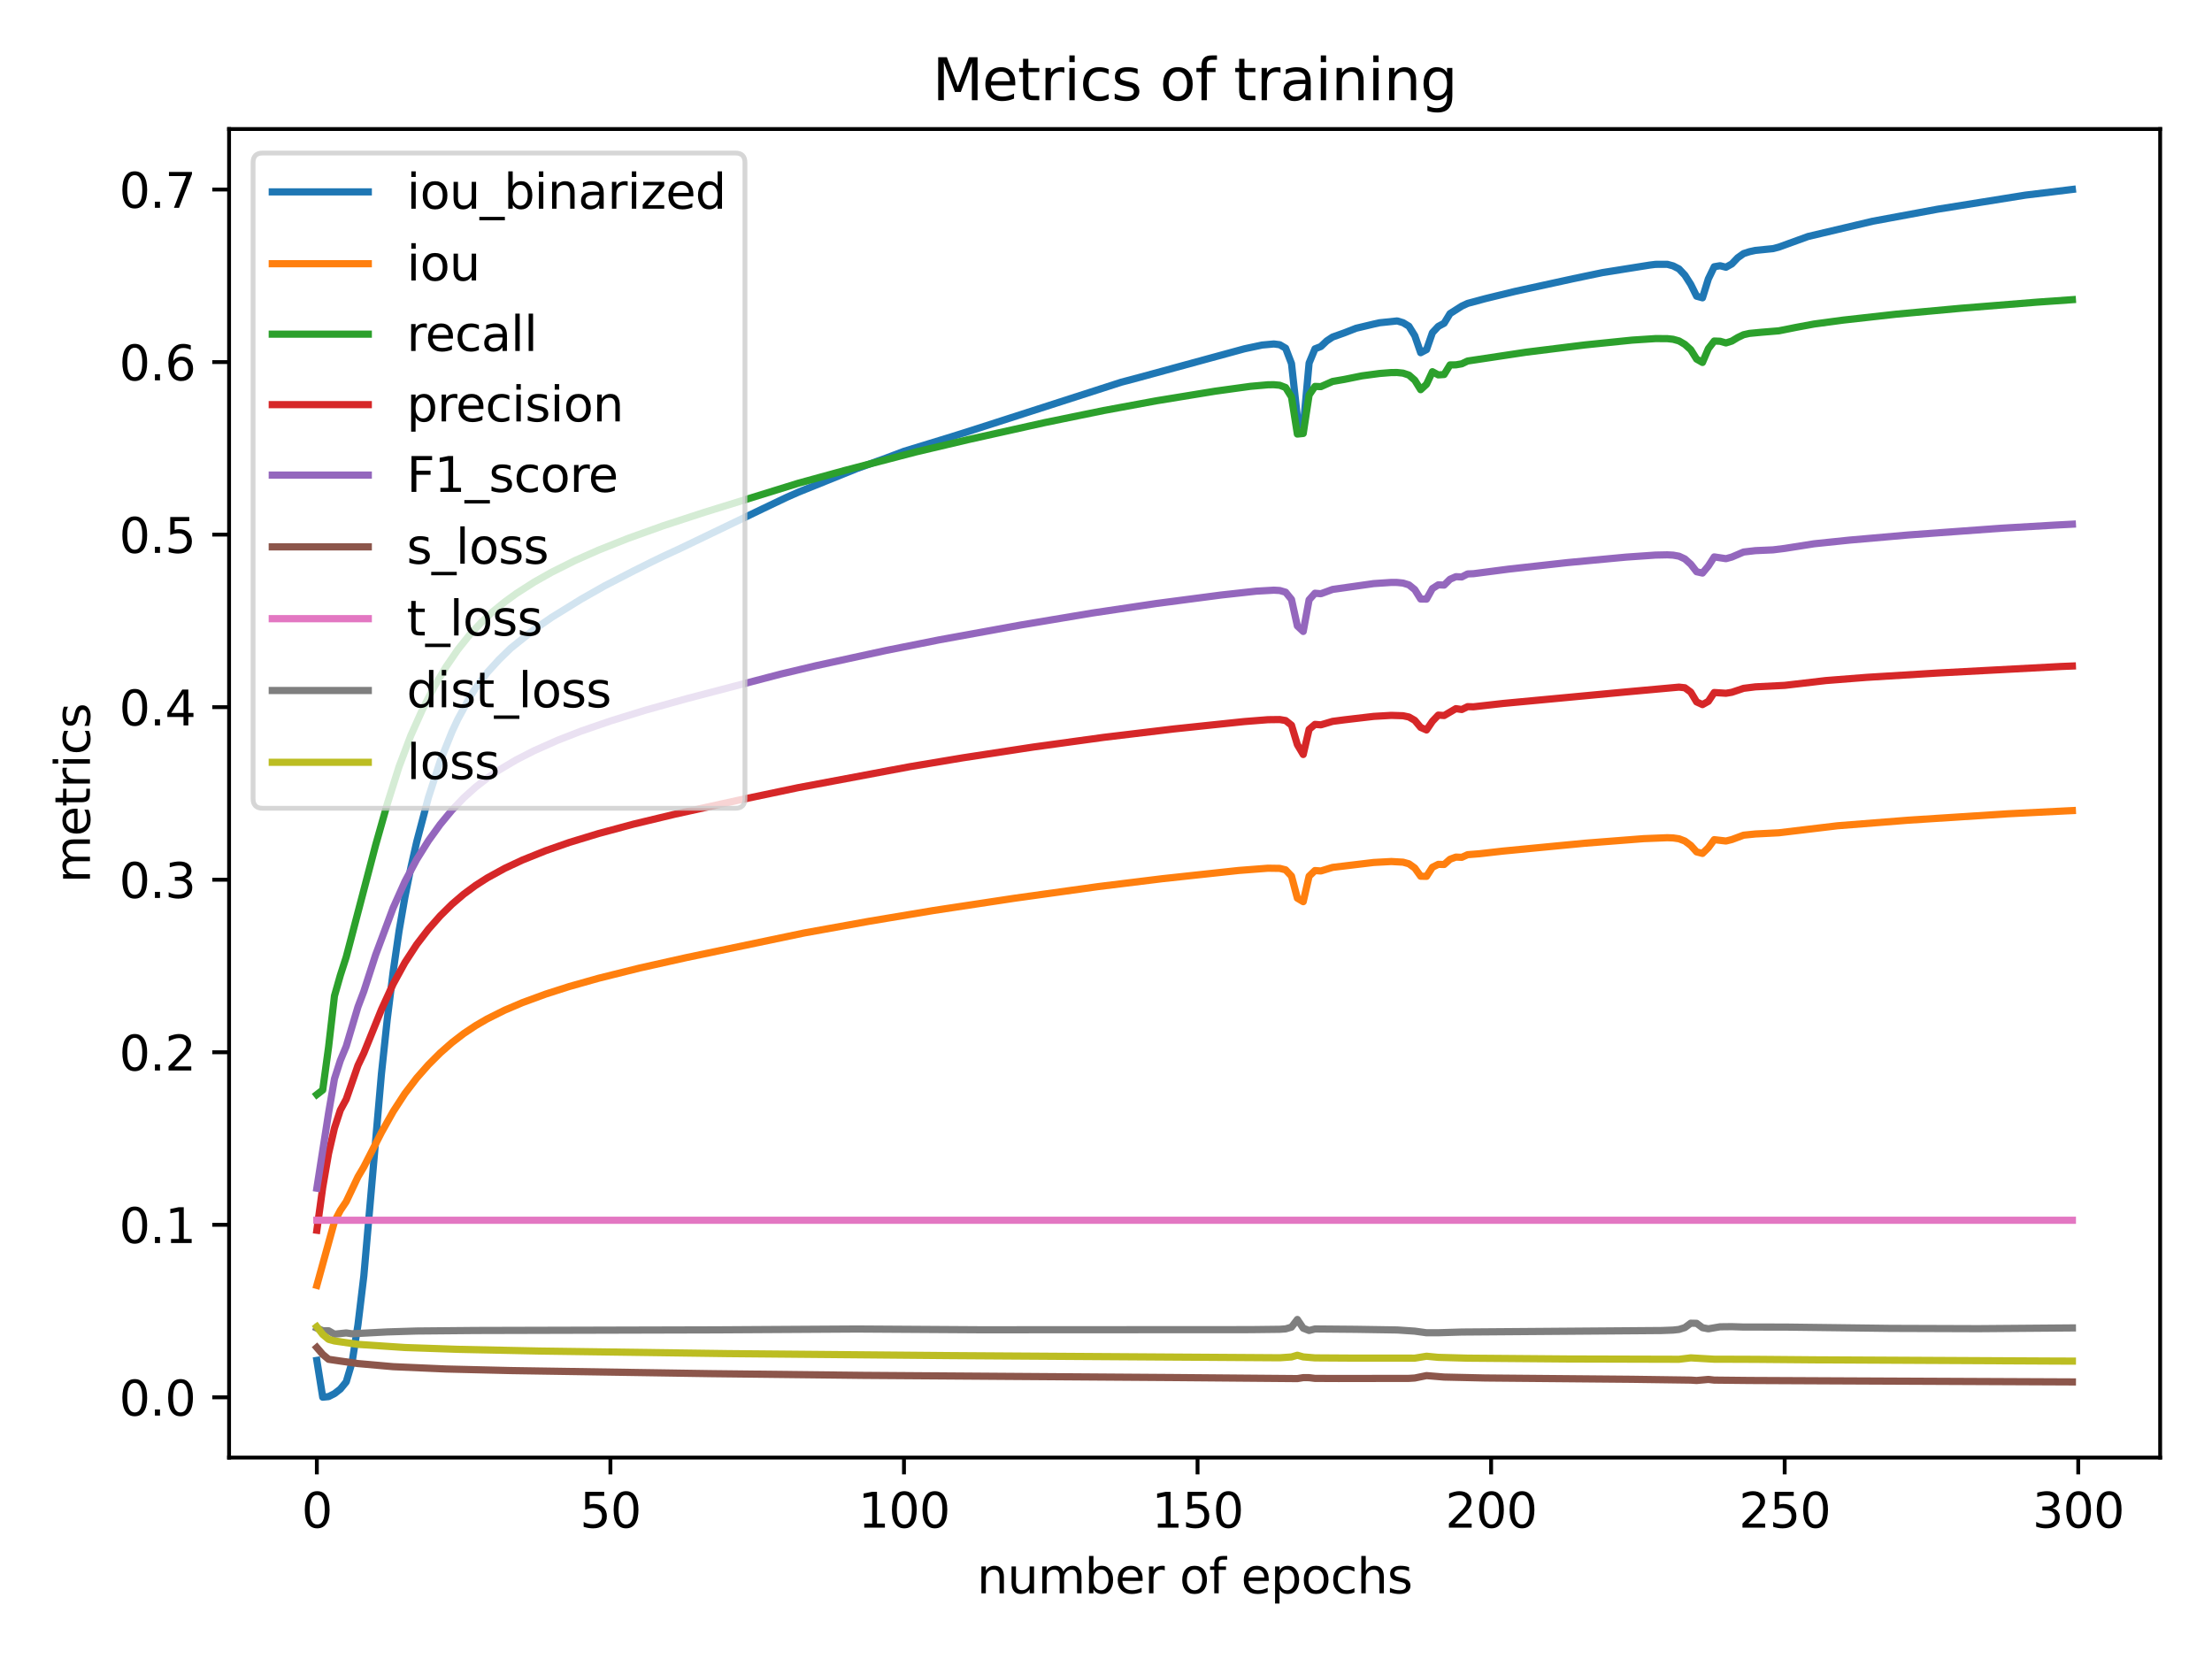<?xml version="1.0" encoding="utf-8" standalone="no"?>
<!DOCTYPE svg PUBLIC "-//W3C//DTD SVG 1.1//EN"
  "http://www.w3.org/Graphics/SVG/1.1/DTD/svg11.dtd">
<svg xmlns:xlink="http://www.w3.org/1999/xlink" width="460.8pt" height="345.6pt" viewBox="0 0 460.8 345.6" xmlns="http://www.w3.org/2000/svg" version="1.1">
 <defs>
  <style type="text/css">*{stroke-linejoin: round; stroke-linecap: butt}</style>
 </defs>
 <g id="figure_1">
  <g id="patch_1">
   <path d="M 0 345.6 
L 460.8 345.6 
L 460.8 0 
L 0 0 
z
" style="fill: #ffffff"/>
  </g>
  <g id="axes_1">
   <g id="patch_2">
    <path d="M 47.72 303.64 
L 450 303.64 
L 450 26.88 
L 47.72 26.88 
z
" style="fill: #ffffff"/>
   </g>
   <g id="matplotlib.axis_1">
    <g id="xtick_1">
     <g id="line2d_1">
      <defs>
       <path id="mab70820ade" d="M 0 0 
L 0 3.5 
" style="stroke: #000000; stroke-width: 0.8"/>
      </defs>
      <g>
       <use xlink:href="#mab70820ade" x="66.005" y="303.64" style="stroke: #000000; stroke-width: 0.8"/>
      </g>
     </g>
     <g id="text_1">
      <!-- 0 -->
      <g transform="translate(62.824 318.238)scale(0.1 -0.1)">
       <defs>
        <path id="DejaVuSans-30" d="M 2034 4250 
Q 1547 4250 1301 3770 
Q 1056 3291 1056 2328 
Q 1056 1369 1301 889 
Q 1547 409 2034 409 
Q 2525 409 2770 889 
Q 3016 1369 3016 2328 
Q 3016 3291 2770 3770 
Q 2525 4250 2034 4250 
z
M 2034 4750 
Q 2819 4750 3233 4129 
Q 3647 3509 3647 2328 
Q 3647 1150 3233 529 
Q 2819 -91 2034 -91 
Q 1250 -91 836 529 
Q 422 1150 422 2328 
Q 422 3509 836 4129 
Q 1250 4750 2034 4750 
z
" transform="scale(0.016)"/>
       </defs>
       <use xlink:href="#DejaVuSans-30"/>
      </g>
     </g>
    </g>
    <g id="xtick_2">
     <g id="line2d_2">
      <g>
       <use xlink:href="#mab70820ade" x="127.161" y="303.64" style="stroke: #000000; stroke-width: 0.8"/>
      </g>
     </g>
     <g id="text_2">
      <!-- 50 -->
      <g transform="translate(120.798 318.238)scale(0.1 -0.1)">
       <defs>
        <path id="DejaVuSans-35" d="M 691 4666 
L 3169 4666 
L 3169 4134 
L 1269 4134 
L 1269 2991 
Q 1406 3038 1543 3061 
Q 1681 3084 1819 3084 
Q 2600 3084 3056 2656 
Q 3513 2228 3513 1497 
Q 3513 744 3044 326 
Q 2575 -91 1722 -91 
Q 1428 -91 1123 -41 
Q 819 9 494 109 
L 494 744 
Q 775 591 1075 516 
Q 1375 441 1709 441 
Q 2250 441 2565 725 
Q 2881 1009 2881 1497 
Q 2881 1984 2565 2268 
Q 2250 2553 1709 2553 
Q 1456 2553 1204 2497 
Q 953 2441 691 2322 
L 691 4666 
z
" transform="scale(0.016)"/>
       </defs>
       <use xlink:href="#DejaVuSans-35"/>
       <use xlink:href="#DejaVuSans-30" x="63.623"/>
      </g>
     </g>
    </g>
    <g id="xtick_3">
     <g id="line2d_3">
      <g>
       <use xlink:href="#mab70820ade" x="188.316" y="303.64" style="stroke: #000000; stroke-width: 0.8"/>
      </g>
     </g>
     <g id="text_3">
      <!-- 100 -->
      <g transform="translate(178.772 318.238)scale(0.1 -0.1)">
       <defs>
        <path id="DejaVuSans-31" d="M 794 531 
L 1825 531 
L 1825 4091 
L 703 3866 
L 703 4441 
L 1819 4666 
L 2450 4666 
L 2450 531 
L 3481 531 
L 3481 0 
L 794 0 
L 794 531 
z
" transform="scale(0.016)"/>
       </defs>
       <use xlink:href="#DejaVuSans-31"/>
       <use xlink:href="#DejaVuSans-30" x="63.623"/>
       <use xlink:href="#DejaVuSans-30" x="127.246"/>
      </g>
     </g>
    </g>
    <g id="xtick_4">
     <g id="line2d_4">
      <g>
       <use xlink:href="#mab70820ade" x="249.472" y="303.64" style="stroke: #000000; stroke-width: 0.8"/>
      </g>
     </g>
     <g id="text_4">
      <!-- 150 -->
      <g transform="translate(239.928 318.238)scale(0.1 -0.1)">
       <use xlink:href="#DejaVuSans-31"/>
       <use xlink:href="#DejaVuSans-35" x="63.623"/>
       <use xlink:href="#DejaVuSans-30" x="127.246"/>
      </g>
     </g>
    </g>
    <g id="xtick_5">
     <g id="line2d_5">
      <g>
       <use xlink:href="#mab70820ade" x="310.627" y="303.64" style="stroke: #000000; stroke-width: 0.8"/>
      </g>
     </g>
     <g id="text_5">
      <!-- 200 -->
      <g transform="translate(301.083 318.238)scale(0.1 -0.1)">
       <defs>
        <path id="DejaVuSans-32" d="M 1228 531 
L 3431 531 
L 3431 0 
L 469 0 
L 469 531 
Q 828 903 1448 1529 
Q 2069 2156 2228 2338 
Q 2531 2678 2651 2914 
Q 2772 3150 2772 3378 
Q 2772 3750 2511 3984 
Q 2250 4219 1831 4219 
Q 1534 4219 1204 4116 
Q 875 4013 500 3803 
L 500 4441 
Q 881 4594 1212 4672 
Q 1544 4750 1819 4750 
Q 2544 4750 2975 4387 
Q 3406 4025 3406 3419 
Q 3406 3131 3298 2873 
Q 3191 2616 2906 2266 
Q 2828 2175 2409 1742 
Q 1991 1309 1228 531 
z
" transform="scale(0.016)"/>
       </defs>
       <use xlink:href="#DejaVuSans-32"/>
       <use xlink:href="#DejaVuSans-30" x="63.623"/>
       <use xlink:href="#DejaVuSans-30" x="127.246"/>
      </g>
     </g>
    </g>
    <g id="xtick_6">
     <g id="line2d_6">
      <g>
       <use xlink:href="#mab70820ade" x="371.782" y="303.64" style="stroke: #000000; stroke-width: 0.8"/>
      </g>
     </g>
     <g id="text_6">
      <!-- 250 -->
      <g transform="translate(362.239 318.238)scale(0.1 -0.1)">
       <use xlink:href="#DejaVuSans-32"/>
       <use xlink:href="#DejaVuSans-35" x="63.623"/>
       <use xlink:href="#DejaVuSans-30" x="127.246"/>
      </g>
     </g>
    </g>
    <g id="xtick_7">
     <g id="line2d_7">
      <g>
       <use xlink:href="#mab70820ade" x="432.938" y="303.64" style="stroke: #000000; stroke-width: 0.8"/>
      </g>
     </g>
     <g id="text_7">
      <!-- 300 -->
      <g transform="translate(423.394 318.238)scale(0.1 -0.1)">
       <defs>
        <path id="DejaVuSans-33" d="M 2597 2516 
Q 3050 2419 3304 2112 
Q 3559 1806 3559 1356 
Q 3559 666 3084 287 
Q 2609 -91 1734 -91 
Q 1441 -91 1130 -33 
Q 819 25 488 141 
L 488 750 
Q 750 597 1062 519 
Q 1375 441 1716 441 
Q 2309 441 2620 675 
Q 2931 909 2931 1356 
Q 2931 1769 2642 2001 
Q 2353 2234 1838 2234 
L 1294 2234 
L 1294 2753 
L 1863 2753 
Q 2328 2753 2575 2939 
Q 2822 3125 2822 3475 
Q 2822 3834 2567 4026 
Q 2313 4219 1838 4219 
Q 1578 4219 1281 4162 
Q 984 4106 628 3988 
L 628 4550 
Q 988 4650 1302 4700 
Q 1616 4750 1894 4750 
Q 2613 4750 3031 4423 
Q 3450 4097 3450 3541 
Q 3450 3153 3228 2886 
Q 3006 2619 2597 2516 
z
" transform="scale(0.016)"/>
       </defs>
       <use xlink:href="#DejaVuSans-33"/>
       <use xlink:href="#DejaVuSans-30" x="63.623"/>
       <use xlink:href="#DejaVuSans-30" x="127.246"/>
      </g>
     </g>
    </g>
    <g id="text_8">
     <!-- number of epochs -->
     <g transform="translate(203.515 331.917)scale(0.1 -0.1)">
      <defs>
       <path id="DejaVuSans-6e" d="M 3513 2113 
L 3513 0 
L 2938 0 
L 2938 2094 
Q 2938 2591 2744 2837 
Q 2550 3084 2163 3084 
Q 1697 3084 1428 2787 
Q 1159 2491 1159 1978 
L 1159 0 
L 581 0 
L 581 3500 
L 1159 3500 
L 1159 2956 
Q 1366 3272 1645 3428 
Q 1925 3584 2291 3584 
Q 2894 3584 3203 3211 
Q 3513 2838 3513 2113 
z
" transform="scale(0.016)"/>
       <path id="DejaVuSans-75" d="M 544 1381 
L 544 3500 
L 1119 3500 
L 1119 1403 
Q 1119 906 1312 657 
Q 1506 409 1894 409 
Q 2359 409 2629 706 
Q 2900 1003 2900 1516 
L 2900 3500 
L 3475 3500 
L 3475 0 
L 2900 0 
L 2900 538 
Q 2691 219 2414 64 
Q 2138 -91 1772 -91 
Q 1169 -91 856 284 
Q 544 659 544 1381 
z
M 1991 3584 
L 1991 3584 
z
" transform="scale(0.016)"/>
       <path id="DejaVuSans-6d" d="M 3328 2828 
Q 3544 3216 3844 3400 
Q 4144 3584 4550 3584 
Q 5097 3584 5394 3201 
Q 5691 2819 5691 2113 
L 5691 0 
L 5113 0 
L 5113 2094 
Q 5113 2597 4934 2840 
Q 4756 3084 4391 3084 
Q 3944 3084 3684 2787 
Q 3425 2491 3425 1978 
L 3425 0 
L 2847 0 
L 2847 2094 
Q 2847 2600 2669 2842 
Q 2491 3084 2119 3084 
Q 1678 3084 1418 2786 
Q 1159 2488 1159 1978 
L 1159 0 
L 581 0 
L 581 3500 
L 1159 3500 
L 1159 2956 
Q 1356 3278 1631 3431 
Q 1906 3584 2284 3584 
Q 2666 3584 2933 3390 
Q 3200 3197 3328 2828 
z
" transform="scale(0.016)"/>
       <path id="DejaVuSans-62" d="M 3116 1747 
Q 3116 2381 2855 2742 
Q 2594 3103 2138 3103 
Q 1681 3103 1420 2742 
Q 1159 2381 1159 1747 
Q 1159 1113 1420 752 
Q 1681 391 2138 391 
Q 2594 391 2855 752 
Q 3116 1113 3116 1747 
z
M 1159 2969 
Q 1341 3281 1617 3432 
Q 1894 3584 2278 3584 
Q 2916 3584 3314 3078 
Q 3713 2572 3713 1747 
Q 3713 922 3314 415 
Q 2916 -91 2278 -91 
Q 1894 -91 1617 61 
Q 1341 213 1159 525 
L 1159 0 
L 581 0 
L 581 4863 
L 1159 4863 
L 1159 2969 
z
" transform="scale(0.016)"/>
       <path id="DejaVuSans-65" d="M 3597 1894 
L 3597 1613 
L 953 1613 
Q 991 1019 1311 708 
Q 1631 397 2203 397 
Q 2534 397 2845 478 
Q 3156 559 3463 722 
L 3463 178 
Q 3153 47 2828 -22 
Q 2503 -91 2169 -91 
Q 1331 -91 842 396 
Q 353 884 353 1716 
Q 353 2575 817 3079 
Q 1281 3584 2069 3584 
Q 2775 3584 3186 3129 
Q 3597 2675 3597 1894 
z
M 3022 2063 
Q 3016 2534 2758 2815 
Q 2500 3097 2075 3097 
Q 1594 3097 1305 2825 
Q 1016 2553 972 2059 
L 3022 2063 
z
" transform="scale(0.016)"/>
       <path id="DejaVuSans-72" d="M 2631 2963 
Q 2534 3019 2420 3045 
Q 2306 3072 2169 3072 
Q 1681 3072 1420 2755 
Q 1159 2438 1159 1844 
L 1159 0 
L 581 0 
L 581 3500 
L 1159 3500 
L 1159 2956 
Q 1341 3275 1631 3429 
Q 1922 3584 2338 3584 
Q 2397 3584 2469 3576 
Q 2541 3569 2628 3553 
L 2631 2963 
z
" transform="scale(0.016)"/>
       <path id="DejaVuSans-20" transform="scale(0.016)"/>
       <path id="DejaVuSans-6f" d="M 1959 3097 
Q 1497 3097 1228 2736 
Q 959 2375 959 1747 
Q 959 1119 1226 758 
Q 1494 397 1959 397 
Q 2419 397 2687 759 
Q 2956 1122 2956 1747 
Q 2956 2369 2687 2733 
Q 2419 3097 1959 3097 
z
M 1959 3584 
Q 2709 3584 3137 3096 
Q 3566 2609 3566 1747 
Q 3566 888 3137 398 
Q 2709 -91 1959 -91 
Q 1206 -91 779 398 
Q 353 888 353 1747 
Q 353 2609 779 3096 
Q 1206 3584 1959 3584 
z
" transform="scale(0.016)"/>
       <path id="DejaVuSans-66" d="M 2375 4863 
L 2375 4384 
L 1825 4384 
Q 1516 4384 1395 4259 
Q 1275 4134 1275 3809 
L 1275 3500 
L 2222 3500 
L 2222 3053 
L 1275 3053 
L 1275 0 
L 697 0 
L 697 3053 
L 147 3053 
L 147 3500 
L 697 3500 
L 697 3744 
Q 697 4328 969 4595 
Q 1241 4863 1831 4863 
L 2375 4863 
z
" transform="scale(0.016)"/>
       <path id="DejaVuSans-70" d="M 1159 525 
L 1159 -1331 
L 581 -1331 
L 581 3500 
L 1159 3500 
L 1159 2969 
Q 1341 3281 1617 3432 
Q 1894 3584 2278 3584 
Q 2916 3584 3314 3078 
Q 3713 2572 3713 1747 
Q 3713 922 3314 415 
Q 2916 -91 2278 -91 
Q 1894 -91 1617 61 
Q 1341 213 1159 525 
z
M 3116 1747 
Q 3116 2381 2855 2742 
Q 2594 3103 2138 3103 
Q 1681 3103 1420 2742 
Q 1159 2381 1159 1747 
Q 1159 1113 1420 752 
Q 1681 391 2138 391 
Q 2594 391 2855 752 
Q 3116 1113 3116 1747 
z
" transform="scale(0.016)"/>
       <path id="DejaVuSans-63" d="M 3122 3366 
L 3122 2828 
Q 2878 2963 2633 3030 
Q 2388 3097 2138 3097 
Q 1578 3097 1268 2742 
Q 959 2388 959 1747 
Q 959 1106 1268 751 
Q 1578 397 2138 397 
Q 2388 397 2633 464 
Q 2878 531 3122 666 
L 3122 134 
Q 2881 22 2623 -34 
Q 2366 -91 2075 -91 
Q 1284 -91 818 406 
Q 353 903 353 1747 
Q 353 2603 823 3093 
Q 1294 3584 2113 3584 
Q 2378 3584 2631 3529 
Q 2884 3475 3122 3366 
z
" transform="scale(0.016)"/>
       <path id="DejaVuSans-68" d="M 3513 2113 
L 3513 0 
L 2938 0 
L 2938 2094 
Q 2938 2591 2744 2837 
Q 2550 3084 2163 3084 
Q 1697 3084 1428 2787 
Q 1159 2491 1159 1978 
L 1159 0 
L 581 0 
L 581 4863 
L 1159 4863 
L 1159 2956 
Q 1366 3272 1645 3428 
Q 1925 3584 2291 3584 
Q 2894 3584 3203 3211 
Q 3513 2838 3513 2113 
z
" transform="scale(0.016)"/>
       <path id="DejaVuSans-73" d="M 2834 3397 
L 2834 2853 
Q 2591 2978 2328 3040 
Q 2066 3103 1784 3103 
Q 1356 3103 1142 2972 
Q 928 2841 928 2578 
Q 928 2378 1081 2264 
Q 1234 2150 1697 2047 
L 1894 2003 
Q 2506 1872 2764 1633 
Q 3022 1394 3022 966 
Q 3022 478 2636 193 
Q 2250 -91 1575 -91 
Q 1294 -91 989 -36 
Q 684 19 347 128 
L 347 722 
Q 666 556 975 473 
Q 1284 391 1588 391 
Q 1994 391 2212 530 
Q 2431 669 2431 922 
Q 2431 1156 2273 1281 
Q 2116 1406 1581 1522 
L 1381 1569 
Q 847 1681 609 1914 
Q 372 2147 372 2553 
Q 372 3047 722 3315 
Q 1072 3584 1716 3584 
Q 2034 3584 2315 3537 
Q 2597 3491 2834 3397 
z
" transform="scale(0.016)"/>
      </defs>
      <use xlink:href="#DejaVuSans-6e"/>
      <use xlink:href="#DejaVuSans-75" x="63.379"/>
      <use xlink:href="#DejaVuSans-6d" x="126.758"/>
      <use xlink:href="#DejaVuSans-62" x="224.17"/>
      <use xlink:href="#DejaVuSans-65" x="287.646"/>
      <use xlink:href="#DejaVuSans-72" x="349.17"/>
      <use xlink:href="#DejaVuSans-20" x="390.283"/>
      <use xlink:href="#DejaVuSans-6f" x="422.07"/>
      <use xlink:href="#DejaVuSans-66" x="483.252"/>
      <use xlink:href="#DejaVuSans-20" x="518.457"/>
      <use xlink:href="#DejaVuSans-65" x="550.244"/>
      <use xlink:href="#DejaVuSans-70" x="611.768"/>
      <use xlink:href="#DejaVuSans-6f" x="675.244"/>
      <use xlink:href="#DejaVuSans-63" x="736.426"/>
      <use xlink:href="#DejaVuSans-68" x="791.406"/>
      <use xlink:href="#DejaVuSans-73" x="854.785"/>
     </g>
    </g>
   </g>
   <g id="matplotlib.axis_2">
    <g id="ytick_1">
     <g id="line2d_8">
      <defs>
       <path id="m9e00370165" d="M 0 0 
L -3.5 0 
" style="stroke: #000000; stroke-width: 0.8"/>
      </defs>
      <g>
       <use xlink:href="#m9e00370165" x="47.72" y="291.091" style="stroke: #000000; stroke-width: 0.8"/>
      </g>
     </g>
     <g id="text_9">
      <!-- 0.0 -->
      <g transform="translate(24.817 294.891)scale(0.1 -0.1)">
       <defs>
        <path id="DejaVuSans-2e" d="M 684 794 
L 1344 794 
L 1344 0 
L 684 0 
L 684 794 
z
" transform="scale(0.016)"/>
       </defs>
       <use xlink:href="#DejaVuSans-30"/>
       <use xlink:href="#DejaVuSans-2e" x="63.623"/>
       <use xlink:href="#DejaVuSans-30" x="95.41"/>
      </g>
     </g>
    </g>
    <g id="ytick_2">
     <g id="line2d_9">
      <g>
       <use xlink:href="#m9e00370165" x="47.72" y="255.148" style="stroke: #000000; stroke-width: 0.8"/>
      </g>
     </g>
     <g id="text_10">
      <!-- 0.1 -->
      <g transform="translate(24.817 258.947)scale(0.1 -0.1)">
       <use xlink:href="#DejaVuSans-30"/>
       <use xlink:href="#DejaVuSans-2e" x="63.623"/>
       <use xlink:href="#DejaVuSans-31" x="95.41"/>
      </g>
     </g>
    </g>
    <g id="ytick_3">
     <g id="line2d_10">
      <g>
       <use xlink:href="#m9e00370165" x="47.72" y="219.205" style="stroke: #000000; stroke-width: 0.8"/>
      </g>
     </g>
     <g id="text_11">
      <!-- 0.2 -->
      <g transform="translate(24.817 223.004)scale(0.1 -0.1)">
       <use xlink:href="#DejaVuSans-30"/>
       <use xlink:href="#DejaVuSans-2e" x="63.623"/>
       <use xlink:href="#DejaVuSans-32" x="95.41"/>
      </g>
     </g>
    </g>
    <g id="ytick_4">
     <g id="line2d_11">
      <g>
       <use xlink:href="#m9e00370165" x="47.72" y="183.262" style="stroke: #000000; stroke-width: 0.8"/>
      </g>
     </g>
     <g id="text_12">
      <!-- 0.3 -->
      <g transform="translate(24.817 187.061)scale(0.1 -0.1)">
       <use xlink:href="#DejaVuSans-30"/>
       <use xlink:href="#DejaVuSans-2e" x="63.623"/>
       <use xlink:href="#DejaVuSans-33" x="95.41"/>
      </g>
     </g>
    </g>
    <g id="ytick_5">
     <g id="line2d_12">
      <g>
       <use xlink:href="#m9e00370165" x="47.72" y="147.319" style="stroke: #000000; stroke-width: 0.8"/>
      </g>
     </g>
     <g id="text_13">
      <!-- 0.4 -->
      <g transform="translate(24.817 151.118)scale(0.1 -0.1)">
       <defs>
        <path id="DejaVuSans-34" d="M 2419 4116 
L 825 1625 
L 2419 1625 
L 2419 4116 
z
M 2253 4666 
L 3047 4666 
L 3047 1625 
L 3713 1625 
L 3713 1100 
L 3047 1100 
L 3047 0 
L 2419 0 
L 2419 1100 
L 313 1100 
L 313 1709 
L 2253 4666 
z
" transform="scale(0.016)"/>
       </defs>
       <use xlink:href="#DejaVuSans-30"/>
       <use xlink:href="#DejaVuSans-2e" x="63.623"/>
       <use xlink:href="#DejaVuSans-34" x="95.41"/>
      </g>
     </g>
    </g>
    <g id="ytick_6">
     <g id="line2d_13">
      <g>
       <use xlink:href="#m9e00370165" x="47.72" y="111.376" style="stroke: #000000; stroke-width: 0.8"/>
      </g>
     </g>
     <g id="text_14">
      <!-- 0.5 -->
      <g transform="translate(24.817 115.175)scale(0.1 -0.1)">
       <use xlink:href="#DejaVuSans-30"/>
       <use xlink:href="#DejaVuSans-2e" x="63.623"/>
       <use xlink:href="#DejaVuSans-35" x="95.41"/>
      </g>
     </g>
    </g>
    <g id="ytick_7">
     <g id="line2d_14">
      <g>
       <use xlink:href="#m9e00370165" x="47.72" y="75.432" style="stroke: #000000; stroke-width: 0.8"/>
      </g>
     </g>
     <g id="text_15">
      <!-- 0.6 -->
      <g transform="translate(24.817 79.232)scale(0.1 -0.1)">
       <defs>
        <path id="DejaVuSans-36" d="M 2113 2584 
Q 1688 2584 1439 2293 
Q 1191 2003 1191 1497 
Q 1191 994 1439 701 
Q 1688 409 2113 409 
Q 2538 409 2786 701 
Q 3034 994 3034 1497 
Q 3034 2003 2786 2293 
Q 2538 2584 2113 2584 
z
M 3366 4563 
L 3366 3988 
Q 3128 4100 2886 4159 
Q 2644 4219 2406 4219 
Q 1781 4219 1451 3797 
Q 1122 3375 1075 2522 
Q 1259 2794 1537 2939 
Q 1816 3084 2150 3084 
Q 2853 3084 3261 2657 
Q 3669 2231 3669 1497 
Q 3669 778 3244 343 
Q 2819 -91 2113 -91 
Q 1303 -91 875 529 
Q 447 1150 447 2328 
Q 447 3434 972 4092 
Q 1497 4750 2381 4750 
Q 2619 4750 2861 4703 
Q 3103 4656 3366 4563 
z
" transform="scale(0.016)"/>
       </defs>
       <use xlink:href="#DejaVuSans-30"/>
       <use xlink:href="#DejaVuSans-2e" x="63.623"/>
       <use xlink:href="#DejaVuSans-36" x="95.41"/>
      </g>
     </g>
    </g>
    <g id="ytick_8">
     <g id="line2d_15">
      <g>
       <use xlink:href="#m9e00370165" x="47.72" y="39.489" style="stroke: #000000; stroke-width: 0.8"/>
      </g>
     </g>
     <g id="text_16">
      <!-- 0.7 -->
      <g transform="translate(24.817 43.289)scale(0.1 -0.1)">
       <defs>
        <path id="DejaVuSans-37" d="M 525 4666 
L 3525 4666 
L 3525 4397 
L 1831 0 
L 1172 0 
L 2766 4134 
L 525 4134 
L 525 4666 
z
" transform="scale(0.016)"/>
       </defs>
       <use xlink:href="#DejaVuSans-30"/>
       <use xlink:href="#DejaVuSans-2e" x="63.623"/>
       <use xlink:href="#DejaVuSans-37" x="95.41"/>
      </g>
     </g>
    </g>
    <g id="text_17">
     <!-- metrics -->
     <g transform="translate(18.737 183.965)rotate(-90)scale(0.1 -0.1)">
      <defs>
       <path id="DejaVuSans-74" d="M 1172 4494 
L 1172 3500 
L 2356 3500 
L 2356 3053 
L 1172 3053 
L 1172 1153 
Q 1172 725 1289 603 
Q 1406 481 1766 481 
L 2356 481 
L 2356 0 
L 1766 0 
Q 1100 0 847 248 
Q 594 497 594 1153 
L 594 3053 
L 172 3053 
L 172 3500 
L 594 3500 
L 594 4494 
L 1172 4494 
z
" transform="scale(0.016)"/>
       <path id="DejaVuSans-69" d="M 603 3500 
L 1178 3500 
L 1178 0 
L 603 0 
L 603 3500 
z
M 603 4863 
L 1178 4863 
L 1178 4134 
L 603 4134 
L 603 4863 
z
" transform="scale(0.016)"/>
      </defs>
      <use xlink:href="#DejaVuSans-6d"/>
      <use xlink:href="#DejaVuSans-65" x="97.412"/>
      <use xlink:href="#DejaVuSans-74" x="158.936"/>
      <use xlink:href="#DejaVuSans-72" x="198.145"/>
      <use xlink:href="#DejaVuSans-69" x="239.258"/>
      <use xlink:href="#DejaVuSans-63" x="267.041"/>
      <use xlink:href="#DejaVuSans-73" x="322.021"/>
     </g>
    </g>
   </g>
   <g id="line2d_16">
    <path d="M 66.005 283.393 
L 67.229 291.06 
L 68.452 290.937 
L 69.675 290.32 
L 70.898 289.372 
L 72.121 287.877 
L 73.344 283.786 
L 74.567 275.993 
L 75.79 265.829 
L 79.46 223.714 
L 80.683 212.23 
L 81.906 202.393 
L 83.129 193.95 
L 84.352 186.888 
L 85.575 180.814 
L 86.798 175.403 
L 89.244 166.138 
L 91.691 158.591 
L 94.137 152.489 
L 95.36 149.864 
L 97.806 145.362 
L 99.029 143.398 
L 101.476 140.136 
L 103.922 137.449 
L 106.368 135.061 
L 111.26 131.142 
L 114.93 128.608 
L 121.045 124.832 
L 125.938 122.054 
L 132.053 118.9 
L 135.723 117.069 
L 138.169 115.884 
L 141.838 114.185 
L 158.962 105.951 
L 163.854 103.619 
L 166.3 102.537 
L 178.531 97.598 
L 180.978 96.727 
L 184.647 95.403 
L 188.316 94.015 
L 198.101 91.024 
L 201.77 89.869 
L 233.571 79.624 
L 237.24 78.653 
L 259.256 72.657 
L 262.926 71.875 
L 265.372 71.654 
L 266.595 71.812 
L 267.818 72.535 
L 269.041 75.735 
L 270.264 86.883 
L 271.487 88.978 
L 272.711 75.627 
L 273.934 72.669 
L 275.157 72.191 
L 276.38 71.023 
L 277.603 70.212 
L 280.049 69.341 
L 282.495 68.385 
L 286.165 67.51 
L 287.388 67.238 
L 291.057 66.856 
L 292.28 67.221 
L 293.503 67.962 
L 294.727 69.94 
L 295.95 73.476 
L 297.173 72.833 
L 298.396 69.307 
L 299.619 67.995 
L 300.842 67.336 
L 302.065 65.33 
L 304.511 63.772 
L 305.734 63.204 
L 309.404 62.215 
L 315.519 60.725 
L 327.75 58.056 
L 333.866 56.78 
L 343.651 55.223 
L 344.874 55.07 
L 347.32 55.058 
L 348.543 55.391 
L 349.766 56.019 
L 350.989 57.319 
L 352.213 59.241 
L 353.436 61.704 
L 354.659 62.042 
L 355.882 58.097 
L 357.105 55.566 
L 358.328 55.355 
L 359.551 55.668 
L 360.774 54.979 
L 361.997 53.695 
L 363.221 52.828 
L 364.444 52.435 
L 365.667 52.166 
L 369.336 51.797 
L 370.559 51.481 
L 376.675 49.26 
L 390.129 46.083 
L 403.583 43.591 
L 421.93 40.649 
L 431.715 39.46 
L 431.715 39.46 
" clip-path="url(#pab642fef0b)" style="fill: none; stroke: #1f77b4; stroke-width: 1.5; stroke-linecap: square"/>
   </g>
   <g id="line2d_17">
    <path d="M 66.005 267.773 
L 69.675 254.481 
L 70.898 252.152 
L 72.121 250.327 
L 74.567 245.159 
L 75.79 243.088 
L 79.46 235.921 
L 81.906 231.55 
L 84.352 227.793 
L 86.798 224.582 
L 89.244 221.808 
L 91.691 219.36 
L 94.137 217.206 
L 96.583 215.323 
L 99.029 213.691 
L 101.476 212.266 
L 105.145 210.435 
L 108.814 208.871 
L 113.707 207.076 
L 118.599 205.509 
L 124.715 203.784 
L 133.276 201.652 
L 143.061 199.467 
L 167.523 194.356 
L 180.978 191.93 
L 194.432 189.682 
L 211.555 187.089 
L 228.679 184.706 
L 242.133 183.049 
L 258.033 181.334 
L 264.149 180.863 
L 266.595 180.9 
L 267.818 181.207 
L 269.041 182.512 
L 270.264 187.104 
L 271.487 187.835 
L 272.711 182.523 
L 273.934 181.351 
L 275.157 181.44 
L 277.603 180.691 
L 286.165 179.667 
L 289.834 179.47 
L 292.28 179.606 
L 293.503 179.945 
L 294.727 180.828 
L 295.95 182.534 
L 297.173 182.559 
L 298.396 180.668 
L 299.619 180.06 
L 300.842 180.089 
L 302.065 179 
L 303.288 178.546 
L 304.511 178.597 
L 305.734 178.045 
L 308.181 177.853 
L 313.073 177.298 
L 330.197 175.654 
L 342.428 174.705 
L 347.32 174.512 
L 348.543 174.555 
L 349.766 174.732 
L 350.989 175.205 
L 352.213 176.116 
L 353.436 177.465 
L 354.659 177.781 
L 355.882 176.583 
L 357.105 174.919 
L 359.551 175.2 
L 360.774 174.895 
L 363.221 173.983 
L 365.667 173.733 
L 370.559 173.484 
L 382.79 172.022 
L 397.468 170.866 
L 418.26 169.528 
L 430.491 168.92 
L 431.715 168.862 
L 431.715 168.862 
" clip-path="url(#pab642fef0b)" style="fill: none; stroke: #ff7f0e; stroke-width: 1.5; stroke-linecap: square"/>
   </g>
   <g id="line2d_18">
    <path d="M 66.005 228.013 
L 67.229 227.064 
L 68.452 218.106 
L 69.675 207.47 
L 70.898 203.169 
L 72.121 199.373 
L 78.237 176.094 
L 80.683 167.463 
L 83.129 159.716 
L 85.575 153.238 
L 88.021 147.775 
L 90.468 143.044 
L 92.914 138.92 
L 95.36 135.349 
L 97.806 132.289 
L 100.252 129.663 
L 102.699 127.391 
L 105.145 125.396 
L 107.591 123.62 
L 111.26 121.273 
L 114.93 119.201 
L 119.822 116.757 
L 124.715 114.589 
L 130.83 112.157 
L 138.169 109.526 
L 146.731 106.728 
L 166.3 100.665 
L 176.085 97.979 
L 190.762 94.159 
L 201.77 91.565 
L 217.671 88.028 
L 229.902 85.523 
L 240.91 83.489 
L 253.141 81.491 
L 260.48 80.481 
L 264.149 80.156 
L 265.372 80.142 
L 266.595 80.255 
L 267.818 80.727 
L 269.041 82.689 
L 270.264 90.424 
L 271.487 90.3 
L 272.711 82.288 
L 273.934 80.496 
L 275.157 80.545 
L 277.603 79.462 
L 280.049 79.039 
L 283.719 78.293 
L 287.388 77.802 
L 289.834 77.608 
L 291.057 77.603 
L 292.28 77.73 
L 293.503 78.136 
L 294.727 79.208 
L 295.95 81.18 
L 297.173 80.048 
L 298.396 77.433 
L 299.619 78.098 
L 300.842 78.017 
L 302.065 76.018 
L 303.288 76.004 
L 304.511 75.79 
L 305.734 75.206 
L 317.966 73.361 
L 330.197 71.85 
L 339.981 70.854 
L 344.874 70.535 
L 347.32 70.545 
L 348.543 70.678 
L 349.766 71.019 
L 350.989 71.741 
L 352.213 72.847 
L 353.436 74.808 
L 354.659 75.507 
L 355.882 72.633 
L 357.105 71.042 
L 358.328 71.09 
L 359.551 71.439 
L 360.774 71.05 
L 361.997 70.316 
L 363.221 69.727 
L 364.444 69.454 
L 366.89 69.22 
L 370.559 68.917 
L 374.229 68.185 
L 377.898 67.501 
L 384.013 66.678 
L 395.021 65.449 
L 408.476 64.219 
L 424.376 62.942 
L 431.715 62.427 
L 431.715 62.427 
" clip-path="url(#pab642fef0b)" style="fill: none; stroke: #2ca02c; stroke-width: 1.5; stroke-linecap: square"/>
   </g>
   <g id="line2d_19">
    <path d="M 66.005 256.278 
L 67.229 247.352 
L 68.452 240.277 
L 69.675 234.999 
L 70.898 231.257 
L 72.121 228.997 
L 74.567 221.952 
L 75.79 219.378 
L 79.46 210.309 
L 81.906 204.979 
L 84.352 200.515 
L 86.798 196.76 
L 89.244 193.574 
L 91.691 190.8 
L 94.137 188.383 
L 96.583 186.286 
L 99.029 184.479 
L 101.476 182.906 
L 105.145 180.891 
L 108.814 179.171 
L 113.707 177.205 
L 118.599 175.498 
L 124.715 173.633 
L 132.053 171.66 
L 140.615 169.605 
L 154.069 166.646 
L 166.3 164.076 
L 189.539 159.715 
L 200.547 157.871 
L 215.225 155.625 
L 229.902 153.606 
L 244.579 151.847 
L 259.256 150.309 
L 264.149 149.925 
L 266.595 149.894 
L 267.818 150.103 
L 269.041 151.071 
L 270.264 155.119 
L 271.487 157.174 
L 272.711 151.939 
L 273.934 150.901 
L 275.157 150.999 
L 277.603 150.274 
L 280.049 149.953 
L 286.165 149.235 
L 289.834 149.023 
L 292.28 149.101 
L 293.503 149.361 
L 294.727 150.069 
L 295.95 151.532 
L 297.173 152.066 
L 298.396 150.26 
L 299.619 148.97 
L 300.842 149.058 
L 303.288 147.623 
L 304.511 147.809 
L 305.734 147.208 
L 306.958 147.237 
L 313.073 146.547 
L 338.758 144.139 
L 349.766 143.142 
L 350.989 143.275 
L 352.213 144.177 
L 353.436 146.218 
L 354.659 146.784 
L 355.882 146.101 
L 357.105 144.265 
L 359.551 144.419 
L 360.774 144.215 
L 363.221 143.392 
L 365.667 143.084 
L 371.782 142.774 
L 380.344 141.774 
L 388.906 141.102 
L 403.583 140.207 
L 429.268 138.843 
L 431.715 138.745 
L 431.715 138.745 
" clip-path="url(#pab642fef0b)" style="fill: none; stroke: #d62728; stroke-width: 1.5; stroke-linecap: square"/>
   </g>
   <g id="line2d_20">
    <path d="M 66.005 247.519 
L 68.452 231.847 
L 69.675 224.738 
L 70.898 220.921 
L 72.121 217.969 
L 74.567 209.757 
L 75.79 206.519 
L 78.237 198.948 
L 81.906 189.108 
L 84.352 183.646 
L 86.798 179.057 
L 89.244 175.149 
L 91.691 171.746 
L 94.137 168.783 
L 96.583 166.22 
L 99.029 164.018 
L 101.476 162.108 
L 103.922 160.438 
L 107.591 158.267 
L 111.26 156.394 
L 116.153 154.217 
L 121.045 152.308 
L 127.161 150.196 
L 134.499 147.931 
L 143.061 145.542 
L 162.631 140.425 
L 169.97 138.684 
L 184.647 135.486 
L 195.655 133.294 
L 212.778 130.179 
L 227.456 127.719 
L 240.91 125.716 
L 254.364 123.955 
L 261.703 123.149 
L 265.372 122.944 
L 266.595 123.013 
L 267.818 123.365 
L 269.041 124.871 
L 270.264 130.397 
L 271.487 131.541 
L 272.711 124.951 
L 273.934 123.58 
L 275.157 123.686 
L 277.603 122.789 
L 286.165 121.572 
L 289.834 121.328 
L 291.057 121.339 
L 292.28 121.465 
L 293.503 121.839 
L 294.727 122.83 
L 295.95 124.788 
L 297.173 124.807 
L 298.396 122.61 
L 299.619 121.833 
L 300.842 121.883 
L 302.065 120.67 
L 303.288 120.134 
L 304.511 120.189 
L 305.734 119.558 
L 306.958 119.511 
L 314.296 118.556 
L 326.527 117.198 
L 338.758 116.055 
L 344.874 115.633 
L 347.32 115.582 
L 348.543 115.644 
L 349.766 115.864 
L 350.989 116.435 
L 352.213 117.535 
L 353.436 119.103 
L 354.659 119.381 
L 355.882 117.91 
L 357.105 116.013 
L 359.551 116.384 
L 360.774 116.044 
L 363.221 114.995 
L 365.667 114.709 
L 369.336 114.547 
L 371.782 114.246 
L 377.898 113.28 
L 385.236 112.518 
L 397.468 111.451 
L 417.037 110.029 
L 428.045 109.389 
L 431.715 109.196 
L 431.715 109.196 
" clip-path="url(#pab642fef0b)" style="fill: none; stroke: #9467bd; stroke-width: 1.5; stroke-linecap: square"/>
   </g>
   <g id="line2d_21">
    <path d="M 66.005 280.72 
L 67.229 282.146 
L 68.452 283.169 
L 70.898 283.529 
L 74.567 284.053 
L 81.906 284.704 
L 92.914 285.188 
L 106.368 285.513 
L 147.954 286.154 
L 179.754 286.513 
L 244.579 286.969 
L 270.264 287.186 
L 271.487 286.987 
L 272.711 286.993 
L 273.934 287.143 
L 278.826 287.164 
L 293.503 287.14 
L 294.727 287.064 
L 297.173 286.564 
L 300.842 286.866 
L 309.404 287.059 
L 339.981 287.33 
L 352.213 287.5 
L 353.436 287.579 
L 355.882 287.359 
L 357.105 287.5 
L 364.444 287.578 
L 382.79 287.663 
L 431.715 287.88 
L 431.715 287.88 
" clip-path="url(#pab642fef0b)" style="fill: none; stroke: #8c564b; stroke-width: 1.5; stroke-linecap: square"/>
   </g>
   <g id="line2d_22">
    <path d="M 66.005 254.203 
L 431.715 254.203 
L 431.715 254.203 
" clip-path="url(#pab642fef0b)" style="fill: none; stroke: #e377c2; stroke-width: 1.5; stroke-linecap: square"/>
   </g>
   <g id="line2d_23">
    <path d="M 66.005 276.668 
L 67.229 277.209 
L 68.452 277.224 
L 69.675 277.933 
L 72.121 277.675 
L 73.344 277.852 
L 80.683 277.463 
L 86.798 277.274 
L 99.029 277.165 
L 149.177 277.035 
L 178.531 276.858 
L 204.217 277.019 
L 260.48 276.989 
L 266.595 276.917 
L 267.818 276.83 
L 269.041 276.469 
L 270.264 274.871 
L 271.487 276.689 
L 272.711 277.165 
L 273.934 276.847 
L 282.495 276.922 
L 291.057 277.057 
L 294.727 277.301 
L 297.173 277.639 
L 299.619 277.636 
L 304.511 277.487 
L 346.097 277.174 
L 348.543 277.08 
L 349.766 276.947 
L 350.989 276.561 
L 352.213 275.648 
L 353.436 275.67 
L 354.659 276.581 
L 355.882 276.816 
L 358.328 276.394 
L 360.774 276.367 
L 363.221 276.446 
L 371.782 276.451 
L 393.798 276.725 
L 412.145 276.787 
L 431.715 276.63 
L 431.715 276.63 
" clip-path="url(#pab642fef0b)" style="fill: none; stroke: #7f7f7f; stroke-width: 1.5; stroke-linecap: square"/>
   </g>
   <g id="line2d_24">
    <path d="M 66.005 276.393 
L 67.229 277.981 
L 68.452 279.009 
L 69.675 279.347 
L 74.567 280.057 
L 84.352 280.71 
L 95.36 281.089 
L 112.484 281.447 
L 151.623 281.983 
L 198.101 282.399 
L 266.595 282.85 
L 269.041 282.679 
L 270.264 282.32 
L 271.487 282.666 
L 273.934 282.87 
L 281.272 282.916 
L 294.727 282.926 
L 297.173 282.528 
L 299.619 282.761 
L 305.734 282.93 
L 326.527 283.099 
L 349.766 283.163 
L 352.213 282.867 
L 357.105 283.149 
L 360.774 283.157 
L 365.667 283.175 
L 377.898 283.28 
L 429.268 283.539 
L 431.715 283.542 
L 431.715 283.542 
" clip-path="url(#pab642fef0b)" style="fill: none; stroke: #bcbd22; stroke-width: 1.5; stroke-linecap: square"/>
   </g>
   <g id="patch_3">
    <path d="M 47.72 303.64 
L 47.72 26.88 
" style="fill: none; stroke: #000000; stroke-width: 0.8; stroke-linejoin: miter; stroke-linecap: square"/>
   </g>
   <g id="patch_4">
    <path d="M 450 303.64 
L 450 26.88 
" style="fill: none; stroke: #000000; stroke-width: 0.8; stroke-linejoin: miter; stroke-linecap: square"/>
   </g>
   <g id="patch_5">
    <path d="M 47.72 303.64 
L 450 303.64 
" style="fill: none; stroke: #000000; stroke-width: 0.8; stroke-linejoin: miter; stroke-linecap: square"/>
   </g>
   <g id="patch_6">
    <path d="M 47.72 26.88 
L 450 26.88 
" style="fill: none; stroke: #000000; stroke-width: 0.8; stroke-linejoin: miter; stroke-linecap: square"/>
   </g>
   <g id="text_18">
    <!-- Metrics of training -->
    <g transform="translate(194.24 20.88)scale(0.12 -0.12)">
     <defs>
      <path id="DejaVuSans-4d" d="M 628 4666 
L 1569 4666 
L 2759 1491 
L 3956 4666 
L 4897 4666 
L 4897 0 
L 4281 0 
L 4281 4097 
L 3078 897 
L 2444 897 
L 1241 4097 
L 1241 0 
L 628 0 
L 628 4666 
z
" transform="scale(0.016)"/>
      <path id="DejaVuSans-61" d="M 2194 1759 
Q 1497 1759 1228 1600 
Q 959 1441 959 1056 
Q 959 750 1161 570 
Q 1363 391 1709 391 
Q 2188 391 2477 730 
Q 2766 1069 2766 1631 
L 2766 1759 
L 2194 1759 
z
M 3341 1997 
L 3341 0 
L 2766 0 
L 2766 531 
Q 2569 213 2275 61 
Q 1981 -91 1556 -91 
Q 1019 -91 701 211 
Q 384 513 384 1019 
Q 384 1609 779 1909 
Q 1175 2209 1959 2209 
L 2766 2209 
L 2766 2266 
Q 2766 2663 2505 2880 
Q 2244 3097 1772 3097 
Q 1472 3097 1187 3025 
Q 903 2953 641 2809 
L 641 3341 
Q 956 3463 1253 3523 
Q 1550 3584 1831 3584 
Q 2591 3584 2966 3190 
Q 3341 2797 3341 1997 
z
" transform="scale(0.016)"/>
      <path id="DejaVuSans-67" d="M 2906 1791 
Q 2906 2416 2648 2759 
Q 2391 3103 1925 3103 
Q 1463 3103 1205 2759 
Q 947 2416 947 1791 
Q 947 1169 1205 825 
Q 1463 481 1925 481 
Q 2391 481 2648 825 
Q 2906 1169 2906 1791 
z
M 3481 434 
Q 3481 -459 3084 -895 
Q 2688 -1331 1869 -1331 
Q 1566 -1331 1297 -1286 
Q 1028 -1241 775 -1147 
L 775 -588 
Q 1028 -725 1275 -790 
Q 1522 -856 1778 -856 
Q 2344 -856 2625 -561 
Q 2906 -266 2906 331 
L 2906 616 
Q 2728 306 2450 153 
Q 2172 0 1784 0 
Q 1141 0 747 490 
Q 353 981 353 1791 
Q 353 2603 747 3093 
Q 1141 3584 1784 3584 
Q 2172 3584 2450 3431 
Q 2728 3278 2906 2969 
L 2906 3500 
L 3481 3500 
L 3481 434 
z
" transform="scale(0.016)"/>
     </defs>
     <use xlink:href="#DejaVuSans-4d"/>
     <use xlink:href="#DejaVuSans-65" x="86.279"/>
     <use xlink:href="#DejaVuSans-74" x="147.803"/>
     <use xlink:href="#DejaVuSans-72" x="187.012"/>
     <use xlink:href="#DejaVuSans-69" x="228.125"/>
     <use xlink:href="#DejaVuSans-63" x="255.908"/>
     <use xlink:href="#DejaVuSans-73" x="310.889"/>
     <use xlink:href="#DejaVuSans-20" x="362.988"/>
     <use xlink:href="#DejaVuSans-6f" x="394.775"/>
     <use xlink:href="#DejaVuSans-66" x="455.957"/>
     <use xlink:href="#DejaVuSans-20" x="491.162"/>
     <use xlink:href="#DejaVuSans-74" x="522.949"/>
     <use xlink:href="#DejaVuSans-72" x="562.158"/>
     <use xlink:href="#DejaVuSans-61" x="603.271"/>
     <use xlink:href="#DejaVuSans-69" x="664.551"/>
     <use xlink:href="#DejaVuSans-6e" x="692.334"/>
     <use xlink:href="#DejaVuSans-69" x="755.713"/>
     <use xlink:href="#DejaVuSans-6e" x="783.496"/>
     <use xlink:href="#DejaVuSans-67" x="846.875"/>
    </g>
   </g>
   <g id="legend_1">
    <g id="patch_7">
     <path d="M 54.72 168.374 
L 153.186 168.374 
Q 155.186 168.374 155.186 166.374 
L 155.186 33.88 
Q 155.186 31.88 153.186 31.88 
L 54.72 31.88 
Q 52.72 31.88 52.72 33.88 
L 52.72 166.374 
Q 52.72 168.374 54.72 168.374 
z
" style="fill: #ffffff; opacity: 0.8; stroke: #cccccc; stroke-linejoin: miter"/>
    </g>
    <g id="line2d_25">
     <path d="M 56.72 39.978 
L 66.72 39.978 
L 76.72 39.978 
" style="fill: none; stroke: #1f77b4; stroke-width: 1.5; stroke-linecap: square"/>
    </g>
    <g id="text_19">
     <!-- iou_binarized -->
     <g transform="translate(84.72 43.478)scale(0.1 -0.1)">
      <defs>
       <path id="DejaVuSans-5f" d="M 3263 -1063 
L 3263 -1509 
L -63 -1509 
L -63 -1063 
L 3263 -1063 
z
" transform="scale(0.016)"/>
       <path id="DejaVuSans-7a" d="M 353 3500 
L 3084 3500 
L 3084 2975 
L 922 459 
L 3084 459 
L 3084 0 
L 275 0 
L 275 525 
L 2438 3041 
L 353 3041 
L 353 3500 
z
" transform="scale(0.016)"/>
       <path id="DejaVuSans-64" d="M 2906 2969 
L 2906 4863 
L 3481 4863 
L 3481 0 
L 2906 0 
L 2906 525 
Q 2725 213 2448 61 
Q 2172 -91 1784 -91 
Q 1150 -91 751 415 
Q 353 922 353 1747 
Q 353 2572 751 3078 
Q 1150 3584 1784 3584 
Q 2172 3584 2448 3432 
Q 2725 3281 2906 2969 
z
M 947 1747 
Q 947 1113 1208 752 
Q 1469 391 1925 391 
Q 2381 391 2643 752 
Q 2906 1113 2906 1747 
Q 2906 2381 2643 2742 
Q 2381 3103 1925 3103 
Q 1469 3103 1208 2742 
Q 947 2381 947 1747 
z
" transform="scale(0.016)"/>
      </defs>
      <use xlink:href="#DejaVuSans-69"/>
      <use xlink:href="#DejaVuSans-6f" x="27.783"/>
      <use xlink:href="#DejaVuSans-75" x="88.965"/>
      <use xlink:href="#DejaVuSans-5f" x="152.344"/>
      <use xlink:href="#DejaVuSans-62" x="202.344"/>
      <use xlink:href="#DejaVuSans-69" x="265.82"/>
      <use xlink:href="#DejaVuSans-6e" x="293.604"/>
      <use xlink:href="#DejaVuSans-61" x="356.982"/>
      <use xlink:href="#DejaVuSans-72" x="418.262"/>
      <use xlink:href="#DejaVuSans-69" x="459.375"/>
      <use xlink:href="#DejaVuSans-7a" x="487.158"/>
      <use xlink:href="#DejaVuSans-65" x="539.648"/>
      <use xlink:href="#DejaVuSans-64" x="601.172"/>
     </g>
    </g>
    <g id="line2d_26">
     <path d="M 56.72 54.935 
L 66.72 54.935 
L 76.72 54.935 
" style="fill: none; stroke: #ff7f0e; stroke-width: 1.5; stroke-linecap: square"/>
    </g>
    <g id="text_20">
     <!-- iou -->
     <g transform="translate(84.72 58.435)scale(0.1 -0.1)">
      <use xlink:href="#DejaVuSans-69"/>
      <use xlink:href="#DejaVuSans-6f" x="27.783"/>
      <use xlink:href="#DejaVuSans-75" x="88.965"/>
     </g>
    </g>
    <g id="line2d_27">
     <path d="M 56.72 69.613 
L 66.72 69.613 
L 76.72 69.613 
" style="fill: none; stroke: #2ca02c; stroke-width: 1.5; stroke-linecap: square"/>
    </g>
    <g id="text_21">
     <!-- recall -->
     <g transform="translate(84.72 73.113)scale(0.1 -0.1)">
      <defs>
       <path id="DejaVuSans-6c" d="M 603 4863 
L 1178 4863 
L 1178 0 
L 603 0 
L 603 4863 
z
" transform="scale(0.016)"/>
      </defs>
      <use xlink:href="#DejaVuSans-72"/>
      <use xlink:href="#DejaVuSans-65" x="38.863"/>
      <use xlink:href="#DejaVuSans-63" x="100.387"/>
      <use xlink:href="#DejaVuSans-61" x="155.367"/>
      <use xlink:href="#DejaVuSans-6c" x="216.646"/>
      <use xlink:href="#DejaVuSans-6c" x="244.43"/>
     </g>
    </g>
    <g id="line2d_28">
     <path d="M 56.72 84.291 
L 66.72 84.291 
L 76.72 84.291 
" style="fill: none; stroke: #d62728; stroke-width: 1.5; stroke-linecap: square"/>
    </g>
    <g id="text_22">
     <!-- precision -->
     <g transform="translate(84.72 87.791)scale(0.1 -0.1)">
      <use xlink:href="#DejaVuSans-70"/>
      <use xlink:href="#DejaVuSans-72" x="63.477"/>
      <use xlink:href="#DejaVuSans-65" x="102.34"/>
      <use xlink:href="#DejaVuSans-63" x="163.863"/>
      <use xlink:href="#DejaVuSans-69" x="218.844"/>
      <use xlink:href="#DejaVuSans-73" x="246.627"/>
      <use xlink:href="#DejaVuSans-69" x="298.727"/>
      <use xlink:href="#DejaVuSans-6f" x="326.51"/>
      <use xlink:href="#DejaVuSans-6e" x="387.691"/>
     </g>
    </g>
    <g id="line2d_29">
     <path d="M 56.72 98.969 
L 66.72 98.969 
L 76.72 98.969 
" style="fill: none; stroke: #9467bd; stroke-width: 1.5; stroke-linecap: square"/>
    </g>
    <g id="text_23">
     <!-- F1_score -->
     <g transform="translate(84.72 102.469)scale(0.1 -0.1)">
      <defs>
       <path id="DejaVuSans-46" d="M 628 4666 
L 3309 4666 
L 3309 4134 
L 1259 4134 
L 1259 2759 
L 3109 2759 
L 3109 2228 
L 1259 2228 
L 1259 0 
L 628 0 
L 628 4666 
z
" transform="scale(0.016)"/>
      </defs>
      <use xlink:href="#DejaVuSans-46"/>
      <use xlink:href="#DejaVuSans-31" x="57.52"/>
      <use xlink:href="#DejaVuSans-5f" x="121.143"/>
      <use xlink:href="#DejaVuSans-73" x="171.143"/>
      <use xlink:href="#DejaVuSans-63" x="223.242"/>
      <use xlink:href="#DejaVuSans-6f" x="278.223"/>
      <use xlink:href="#DejaVuSans-72" x="339.404"/>
      <use xlink:href="#DejaVuSans-65" x="378.268"/>
     </g>
    </g>
    <g id="line2d_30">
     <path d="M 56.72 113.925 
L 66.72 113.925 
L 76.72 113.925 
" style="fill: none; stroke: #8c564b; stroke-width: 1.5; stroke-linecap: square"/>
    </g>
    <g id="text_24">
     <!-- s_loss -->
     <g transform="translate(84.72 117.425)scale(0.1 -0.1)">
      <use xlink:href="#DejaVuSans-73"/>
      <use xlink:href="#DejaVuSans-5f" x="52.1"/>
      <use xlink:href="#DejaVuSans-6c" x="102.1"/>
      <use xlink:href="#DejaVuSans-6f" x="129.883"/>
      <use xlink:href="#DejaVuSans-73" x="191.064"/>
      <use xlink:href="#DejaVuSans-73" x="243.164"/>
     </g>
    </g>
    <g id="line2d_31">
     <path d="M 56.72 128.882 
L 66.72 128.882 
L 76.72 128.882 
" style="fill: none; stroke: #e377c2; stroke-width: 1.5; stroke-linecap: square"/>
    </g>
    <g id="text_25">
     <!-- t_loss -->
     <g transform="translate(84.72 132.382)scale(0.1 -0.1)">
      <use xlink:href="#DejaVuSans-74"/>
      <use xlink:href="#DejaVuSans-5f" x="39.209"/>
      <use xlink:href="#DejaVuSans-6c" x="89.209"/>
      <use xlink:href="#DejaVuSans-6f" x="116.992"/>
      <use xlink:href="#DejaVuSans-73" x="178.174"/>
      <use xlink:href="#DejaVuSans-73" x="230.273"/>
     </g>
    </g>
    <g id="line2d_32">
     <path d="M 56.72 143.838 
L 66.72 143.838 
L 76.72 143.838 
" style="fill: none; stroke: #7f7f7f; stroke-width: 1.5; stroke-linecap: square"/>
    </g>
    <g id="text_26">
     <!-- dist_loss -->
     <g transform="translate(84.72 147.338)scale(0.1 -0.1)">
      <use xlink:href="#DejaVuSans-64"/>
      <use xlink:href="#DejaVuSans-69" x="63.477"/>
      <use xlink:href="#DejaVuSans-73" x="91.26"/>
      <use xlink:href="#DejaVuSans-74" x="143.359"/>
      <use xlink:href="#DejaVuSans-5f" x="182.568"/>
      <use xlink:href="#DejaVuSans-6c" x="232.568"/>
      <use xlink:href="#DejaVuSans-6f" x="260.352"/>
      <use xlink:href="#DejaVuSans-73" x="321.533"/>
      <use xlink:href="#DejaVuSans-73" x="373.633"/>
     </g>
    </g>
    <g id="line2d_33">
     <path d="M 56.72 158.794 
L 66.72 158.794 
L 76.72 158.794 
" style="fill: none; stroke: #bcbd22; stroke-width: 1.5; stroke-linecap: square"/>
    </g>
    <g id="text_27">
     <!-- loss -->
     <g transform="translate(84.72 162.294)scale(0.1 -0.1)">
      <use xlink:href="#DejaVuSans-6c"/>
      <use xlink:href="#DejaVuSans-6f" x="27.783"/>
      <use xlink:href="#DejaVuSans-73" x="88.965"/>
      <use xlink:href="#DejaVuSans-73" x="141.064"/>
     </g>
    </g>
   </g>
  </g>
 </g>
 <defs>
  <clipPath id="pab642fef0b">
   <rect x="47.72" y="26.88" width="402.28" height="276.76"/>
  </clipPath>
 </defs>
</svg>
